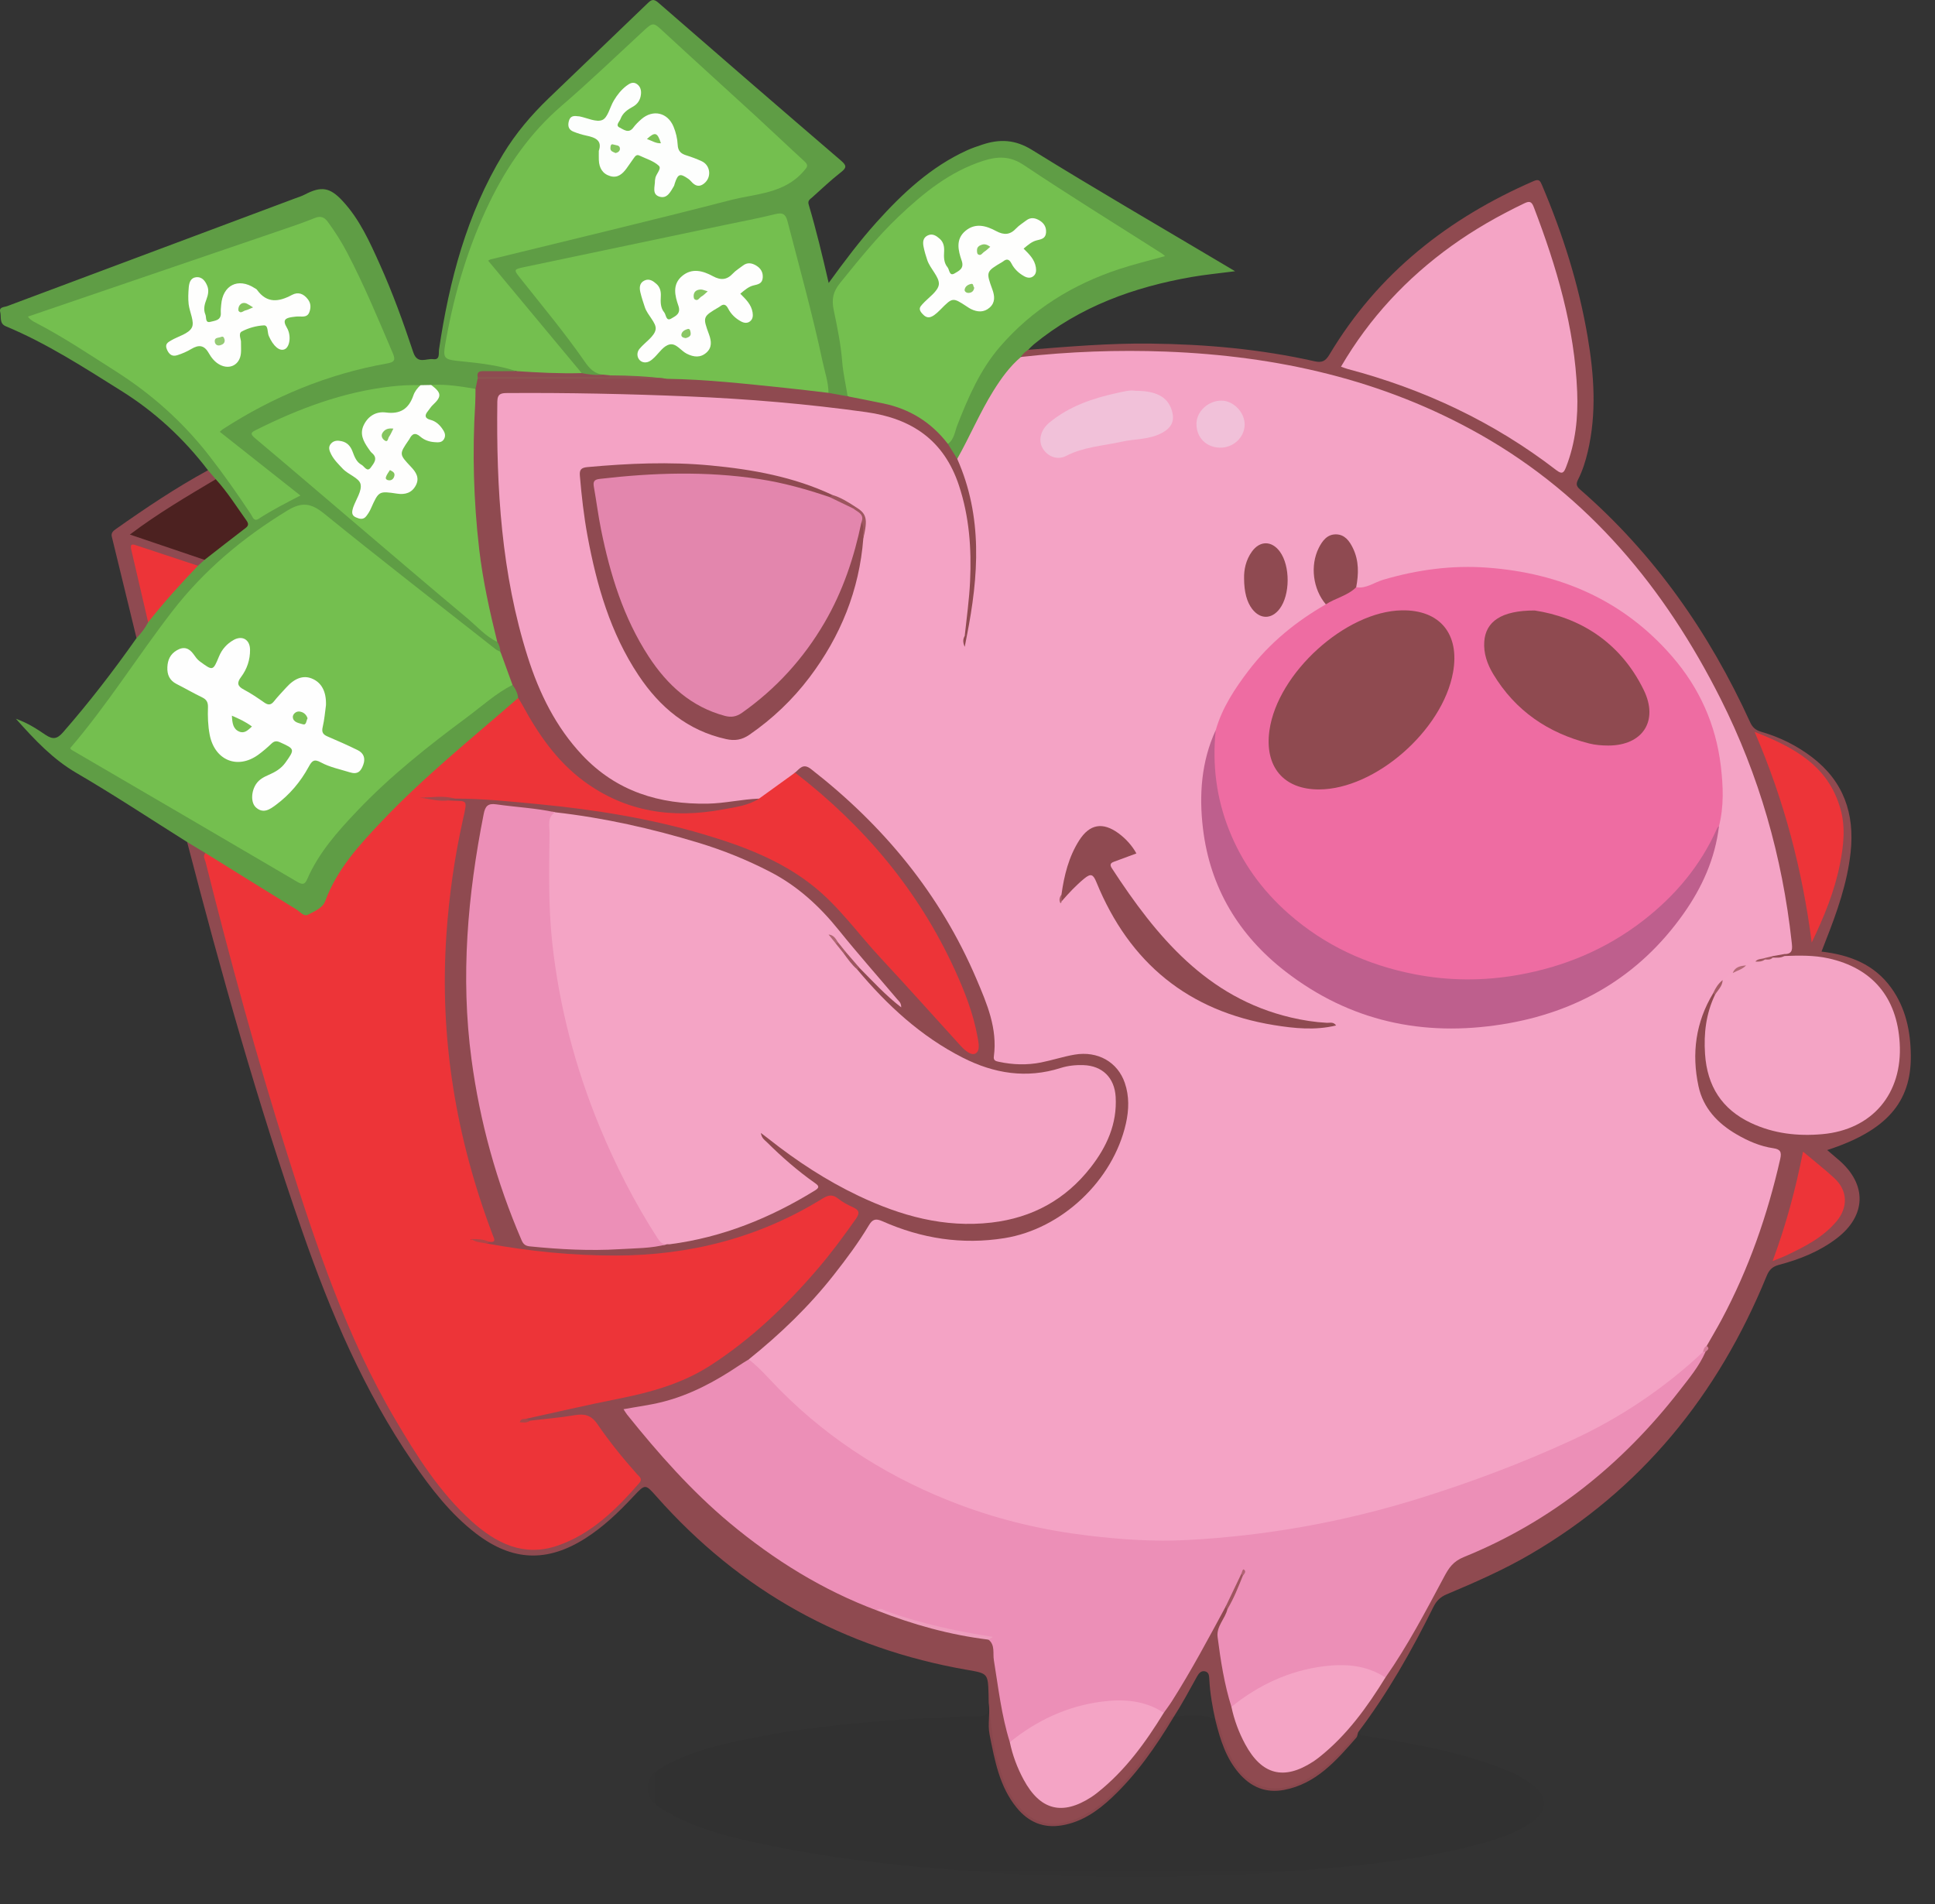 <?xml version="1.0" encoding="UTF-8"?>
<svg width="63px" height="62px" viewBox="0 0 63 62" version="1.1" xmlns="http://www.w3.org/2000/svg" xmlns:xlink="http://www.w3.org/1999/xlink">
    <rect x="0" y="0" width="63" height="62" fill="#333333" stroke="none"/>
    <!-- Generator: Sketch 47.1 (45422) - http://www.bohemiancoding.com/sketch -->
    <title>backpack</title>
    <desc>Created with Sketch.</desc>
    <defs>
        <polygon id="path-1" points="29.353 5.854 0.17 5.854 0.17 0.17 29.353 0.17"></polygon>
    </defs>
    <g id="AMZN-desktop-PC" stroke="none" stroke-width="1" fill="none" fill-rule="evenodd">
        <g id="PCAMZN-DESK-ebay.A-3" transform="translate(-363, -319)">
            <g id="Group-13" transform="translate(316, 214)">
                <g id="Group-18-+-Group-11-+-Group-17-Mask" transform="translate(26, 75)">
                    <g id="Group-15">
                        <g id="Group-9" transform="translate(21, 18)">
                            <g id="backpack" transform="translate(0, 12)">
                                <g id="Group-3" transform="translate(6.013, 5.775)" fill="#8F4A50">
                                    <path d="M26.177,49.663 C26.176,49.578 26.175,49.493 26.173,49.407 C26.153,48.711 26.153,48.711 25.484,48.595 C21.469,47.9 18.087,46.03 15.359,42.947 C14.995,42.535 14.995,42.536 14.609,42.948 C14.132,43.457 13.632,43.939 13.041,44.314 C11.797,45.102 10.666,45.057 9.494,44.161 C8.656,43.52 8.018,42.691 7.424,41.825 C5.839,39.514 4.749,36.958 3.83,34.317 C2.379,30.153 1.188,25.909 0.08,21.64 C0.38,21.617 0.558,21.807 0.724,22.02 C0.828,22.728 1.048,23.407 1.228,24.095 C2.124,27.531 3.103,30.942 4.246,34.303 C5.145,36.948 6.238,39.497 7.812,41.81 C8.368,42.627 8.987,43.386 9.768,43.994 C10.044,44.209 10.351,44.369 10.682,44.479 C11.373,44.71 12.028,44.587 12.648,44.243 C13.371,43.842 13.989,43.301 14.549,42.692 C14.773,42.448 14.764,42.393 14.538,42.134 C14.129,41.664 13.746,41.171 13.381,40.666 C13.201,40.417 13.005,40.347 12.711,40.388 C12.215,40.455 11.723,40.57 11.218,40.543 C11.153,40.52 11.088,40.497 11.098,40.407 C11.225,40.277 11.399,40.266 11.559,40.228 C12.629,39.979 13.703,39.746 14.781,39.536 C15.789,39.339 16.687,38.901 17.517,38.312 C19.166,37.144 20.508,35.662 21.677,34.011 C21.87,33.738 21.86,33.708 21.563,33.529 C21.51,33.497 21.451,33.47 21.403,33.429 C21.132,33.2 20.882,33.272 20.602,33.437 C19.352,34.174 18.026,34.717 16.595,34.953 C15.356,35.157 14.112,35.249 12.85,35.151 C11.985,35.083 11.123,35.008 10.266,34.874 C10.122,34.852 9.974,34.839 9.852,34.742 C9.827,34.685 9.856,34.642 9.887,34.6 C9.969,34.458 9.89,34.329 9.844,34.205 C9.208,32.486 8.768,30.717 8.546,28.895 C8.377,27.511 8.336,26.124 8.426,24.73 C8.513,23.378 8.71,22.047 9.008,20.73 C9.054,20.529 9.029,20.392 8.79,20.381 C8.728,20.378 8.667,20.359 8.614,20.321 C8.552,20.182 8.671,20.189 8.742,20.157 C9.589,20.11 10.43,20.215 11.271,20.291 C12.56,20.409 13.843,20.586 15.113,20.854 C16.57,21.162 17.993,21.574 19.333,22.25 C20.208,22.691 20.936,23.309 21.572,24.063 C22.244,24.861 22.966,25.616 23.651,26.403 C24.115,26.935 24.626,27.424 25.076,27.97 C25.17,28.083 25.272,28.192 25.392,28.278 C25.483,28.344 25.588,28.466 25.693,28.403 C25.813,28.329 25.76,28.171 25.74,28.048 C25.699,27.785 25.636,27.527 25.554,27.274 C24.961,25.443 24.016,23.814 22.814,22.331 C22.006,21.335 21.087,20.457 20.094,19.658 C20.004,19.586 19.907,19.519 19.869,19.4 C20.006,19.091 20.161,19.028 20.419,19.199 C20.788,19.443 21.123,19.735 21.451,20.031 C23.414,21.806 24.998,23.866 25.976,26.369 C26.235,27.03 26.493,27.698 26.436,28.435 C26.418,28.679 26.568,28.752 26.767,28.76 C27.279,28.78 27.788,28.792 28.289,28.635 C28.718,28.502 29.152,28.391 29.614,28.502 C30.231,28.651 30.66,29.103 30.756,29.748 C30.888,30.624 30.652,31.425 30.202,32.148 C29.176,33.793 27.708,34.653 25.769,34.691 C24.711,34.712 23.714,34.499 22.748,34.094 C22.546,34.01 22.425,34.036 22.305,34.227 C21.554,35.424 20.668,36.51 19.65,37.483 C19.262,37.853 18.851,38.199 18.425,38.526 C17.955,38.842 17.476,39.143 16.971,39.403 C16.264,39.769 15.524,40.009 14.737,40.107 C14.436,40.144 14.421,40.176 14.618,40.423 C16.275,42.507 18.163,44.32 20.493,45.618 C21.173,45.998 21.875,46.32 22.6,46.597 C23.762,47.064 24.975,47.333 26.2,47.56 C26.376,47.622 26.368,47.784 26.39,47.928 C26.535,48.915 26.658,49.906 26.926,50.869 C27.054,51.431 27.253,51.964 27.575,52.444 C27.917,52.952 28.429,53.113 29.002,52.903 C29.656,52.662 30.124,52.177 30.568,51.669 C31.032,51.138 31.442,50.561 31.82,49.963 C32.448,49.014 33.009,48.025 33.536,47.015 C33.632,46.833 33.693,46.619 33.905,46.525 C33.959,46.541 33.982,46.582 33.993,46.634 C34.003,46.722 33.98,46.807 33.935,46.876 C33.693,47.25 33.708,47.647 33.786,48.067 C33.891,48.629 33.994,49.19 34.144,49.74 C34.276,50.291 34.47,50.815 34.786,51.287 C35.129,51.799 35.638,51.964 36.211,51.756 C36.866,51.518 37.335,51.032 37.78,50.524 C38.245,49.992 38.655,49.415 39.034,48.816 C39.758,47.744 40.365,46.603 40.974,45.463 C41.132,45.166 41.287,44.953 41.65,44.84 C42.276,44.645 42.859,44.311 43.433,43.983 C44.918,43.134 46.255,42.079 47.437,40.833 C48.192,40.038 48.889,39.187 49.446,38.23 C49.504,38.163 49.587,38.105 49.534,37.995 C49.59,37.75 49.745,37.557 49.862,37.345 C50.778,35.681 51.408,33.909 51.837,32.057 C51.889,31.832 51.842,31.725 51.612,31.675 C51.107,31.563 50.644,31.347 50.216,31.049 C49.473,30.532 49.154,29.796 49.111,28.906 C49.076,28.18 49.205,27.488 49.528,26.837 C49.584,26.725 49.628,26.601 49.752,26.54 C49.812,26.536 49.842,26.571 49.857,26.626 C49.868,26.736 49.828,26.836 49.788,26.933 C49.534,27.544 49.556,28.184 49.624,28.82 C49.719,29.717 50.224,30.344 51.01,30.693 C52.218,31.228 53.45,31.286 54.632,30.609 C55.326,30.211 55.672,29.549 55.75,28.75 C55.8,28.235 55.736,27.726 55.565,27.24 C55.265,26.389 54.676,25.841 53.817,25.602 C53.392,25.484 52.961,25.407 52.516,25.424 C52.372,25.43 52.222,25.45 52.088,25.363 C52.064,25.336 52.058,25.304 52.07,25.269 C52.23,25.159 52.247,25.009 52.226,24.822 C51.91,22.001 51.116,19.327 49.83,16.809 C48.916,15.018 47.79,13.376 46.44,11.889 C44.324,9.56 41.755,7.971 38.823,6.967 C37.134,6.389 35.392,6.053 33.616,5.871 C32.177,5.723 30.737,5.752 29.297,5.766 C28.622,5.773 27.948,5.886 27.271,5.903 C27.207,5.721 27.236,5.678 27.463,5.614 C28.786,5.509 30.108,5.397 31.438,5.412 C33.24,5.432 35.026,5.591 36.788,5.988 C37.037,6.044 37.148,5.977 37.275,5.763 C38.859,3.113 41.152,1.324 43.923,0.119 C44.095,0.044 44.133,0.115 44.19,0.248 C44.867,1.842 45.389,3.485 45.679,5.198 C45.89,6.443 45.975,7.689 45.681,8.935 C45.608,9.246 45.512,9.549 45.369,9.833 C45.303,9.964 45.297,10.045 45.423,10.155 C47.841,12.255 49.638,14.825 50.971,17.746 C51.05,17.92 51.161,18.003 51.331,18.052 C51.928,18.224 52.48,18.496 52.979,18.875 C54.007,19.656 54.379,20.711 54.239,21.983 C54.128,22.986 53.796,23.923 53.43,24.851 C53.388,24.959 53.346,25.067 53.292,25.208 C54.205,25.314 55.01,25.619 55.566,26.394 C56.035,27.048 56.192,27.804 56.2,28.591 C56.216,30.119 55.398,31.046 53.477,31.67 C53.62,31.792 53.741,31.894 53.861,31.998 C54.78,32.791 54.753,33.807 53.788,34.544 C53.228,34.971 52.587,35.227 51.917,35.404 C51.7,35.461 51.59,35.561 51.505,35.771 C49.918,39.654 47.414,42.732 43.803,44.835 C42.932,45.343 42.011,45.745 41.086,46.135 C40.876,46.223 40.752,46.352 40.652,46.553 C39.945,47.977 39.165,49.358 38.205,50.625 C38.186,50.685 38.186,50.755 38.144,50.804 C37.489,51.553 36.836,52.304 35.796,52.502 C35.196,52.616 34.711,52.409 34.318,51.949 C33.902,51.461 33.715,50.865 33.564,50.253 C33.463,49.81 33.384,49.362 33.36,48.906 C33.354,48.801 33.354,48.678 33.229,48.644 C33.095,48.608 33.017,48.707 32.959,48.812 C32.708,49.263 32.464,49.719 32.184,50.153 C31.615,51.098 30.991,51.997 30.186,52.754 C29.719,53.193 29.208,53.546 28.563,53.656 C27.962,53.758 27.476,53.553 27.092,53.086 C26.526,52.396 26.376,51.548 26.206,50.701 C26.137,50.351 26.23,50.007 26.177,49.663" id="Fill-1"></path>
                                </g>
                                <g id="Group-6" transform="translate(20.915, 55.267)">
                                    <mask id="mask-2" fill="white">
                                        <use xlink:href="#path-1"></use>
                                    </mask>
                                    <g id="Clip-5"></g>
                                    <path d="M18.722,0.75 C18.852,1.142 18.956,1.542 19.146,1.911 C19.678,2.945 20.532,3.228 21.557,2.701 C22.273,2.333 22.792,1.737 23.303,1.133 C23.388,1.249 23.514,1.247 23.639,1.267 C25.202,1.522 26.761,1.794 28.237,2.413 C28.539,2.54 28.815,2.705 29.068,2.916 C29.452,3.236 29.448,3.688 29.053,3.991 C28.595,4.342 28.064,4.54 27.522,4.697 C26.076,5.114 24.596,5.335 23.103,5.488 C21.953,5.606 20.802,5.691 19.647,5.752 C19.167,5.778 18.689,5.785 18.21,5.8 C17.501,5.822 16.791,5.864 16.083,5.852 C14.622,5.827 13.161,5.81 11.703,5.722 C8.982,5.559 6.269,5.299 3.599,4.705 C2.662,4.496 1.731,4.251 0.881,3.772 C0.552,3.587 0.175,3.402 0.17,2.961 C0.166,2.514 0.54,2.322 0.876,2.149 C1.817,1.666 2.841,1.463 3.866,1.264 C5.144,1.015 6.438,0.887 7.732,0.769 C8.634,0.686 9.542,0.669 10.448,0.625 C10.563,0.619 10.678,0.625 10.793,0.621 C11.226,0.607 11.243,0.59 11.275,0.17 C11.363,0.821 11.394,1.48 11.577,2.115 C11.695,2.524 11.83,2.926 12.062,3.285 C12.583,4.095 13.308,4.318 14.178,3.929 C14.907,3.604 15.446,3.042 15.951,2.439 C16.426,1.871 16.815,1.241 17.227,0.627 C17.731,0.596 18.241,0.489 18.722,0.75" id="Fill-4" fill="#000000" opacity="0.2" mask="url(#mask-2)"></path>
                                </g>
                                <path d="M6.689,27.775 C6.49,27.655 6.291,27.535 6.092,27.415 C4.894,26.662 3.712,25.88 2.491,25.168 C1.732,24.725 1.149,24.112 0.518,23.402 C0.918,23.546 1.204,23.738 1.483,23.926 C1.722,24.086 1.861,24.061 2.05,23.846 C2.905,22.868 3.697,21.84 4.445,20.776 C4.503,20.556 4.672,20.407 4.785,20.223 C5.263,19.551 5.824,18.954 6.408,18.378 C6.482,18.307 6.553,18.232 6.634,18.17 C7.022,17.849 7.404,17.523 7.811,17.23 C7.98,17.108 7.972,16.995 7.857,16.835 C7.569,16.434 7.282,16.031 6.98,15.64 C6.907,15.533 6.765,15.471 6.772,15.311 C5.983,14.276 5.042,13.408 3.946,12.723 C2.729,11.961 1.521,11.178 0.191,10.624 C-0.032,10.532 0.049,10.318 0.007,10.159 C-0.038,9.99 0.14,10.003 0.235,9.967 C3.356,8.797 6.478,7.63 9.6,6.462 C9.708,6.422 9.82,6.388 9.921,6.335 C10.461,6.054 10.739,6.093 11.16,6.549 C11.706,7.139 12.033,7.866 12.359,8.591 C12.782,9.528 13.131,10.495 13.455,11.469 C13.59,11.876 13.88,11.662 14.102,11.694 C14.336,11.727 14.274,11.502 14.294,11.375 C14.629,9.132 15.197,6.97 16.382,5.016 C16.791,4.342 17.295,3.747 17.859,3.204 C18.93,2.173 20.006,1.148 21.076,0.116 C21.194,0.002 21.266,-0.059 21.428,0.082 C23.406,1.804 25.389,3.52 27.379,5.227 C27.569,5.39 27.571,5.46 27.375,5.612 C27.052,5.864 26.754,6.149 26.447,6.423 C26.38,6.482 26.29,6.528 26.328,6.655 C26.574,7.485 26.776,8.327 26.98,9.213 C27.492,8.508 27.986,7.85 28.536,7.238 C29.387,6.291 30.308,5.432 31.477,4.898 C31.639,4.824 31.808,4.767 31.976,4.711 C32.542,4.522 33.045,4.537 33.602,4.882 C35.671,6.163 37.776,7.383 39.867,8.626 C39.956,8.678 40.045,8.732 40.212,8.831 C39.684,8.9 39.236,8.942 38.793,9.019 C36.916,9.349 35.161,9.978 33.657,11.214 C33.593,11.267 33.536,11.33 33.476,11.389 C33.385,11.453 33.296,11.519 33.242,11.622 C33.244,11.691 33.211,11.745 33.166,11.79 C32.451,12.51 32.05,13.434 31.575,14.311 C31.451,14.538 31.402,14.814 31.174,14.976 C30.959,14.865 30.865,14.675 30.836,14.441 C31.085,13.902 31.273,13.336 31.523,12.797 C32.369,10.968 33.808,9.795 35.588,9 C36.271,8.696 36.984,8.493 37.758,8.321 C37.373,8.039 36.997,7.82 36.631,7.588 C35.478,6.855 34.32,6.131 33.18,5.378 C32.883,5.181 32.598,5.172 32.286,5.247 C31.603,5.412 30.998,5.744 30.434,6.158 C29.2,7.065 28.222,8.227 27.286,9.43 C27.161,9.591 27.163,9.758 27.201,9.943 C27.374,10.765 27.492,11.597 27.596,12.431 C27.617,12.599 27.693,12.783 27.569,12.95 C27.346,12.973 27.127,12.974 26.946,12.808 C26.728,12.053 26.599,11.277 26.408,10.515 C26.143,9.465 25.877,8.415 25.585,7.372 C25.491,7.04 25.454,7.021 25.117,7.092 C22.51,7.642 19.897,8.171 17.292,8.733 C17.272,8.738 17.251,8.742 17.231,8.746 C16.885,8.82 16.881,8.829 17.094,9.102 C17.574,9.718 18.059,10.331 18.541,10.945 C18.698,11.145 18.847,11.349 18.992,11.558 C19.147,11.783 19.285,12.027 19.575,12.108 C19.625,12.122 19.657,12.171 19.622,12.233 C19.4,12.356 19.184,12.289 18.969,12.213 C18.706,12.06 18.558,11.792 18.371,11.567 C17.636,10.683 16.89,9.808 16.141,8.936 C15.74,8.469 15.749,8.419 16.332,8.274 C19.255,7.547 22.182,6.838 25.106,6.113 C25.506,6.014 25.799,5.793 26.085,5.525 C26.237,5.382 26.129,5.3 26.035,5.218 C25.521,4.767 25.032,4.287 24.526,3.827 C23.778,3.149 23.034,2.466 22.291,1.781 C22.021,1.531 21.729,1.305 21.482,1.029 C21.302,0.827 21.142,0.936 20.999,1.077 C20.646,1.425 20.271,1.746 19.905,2.08 C19.26,2.668 18.595,3.235 17.968,3.842 C17.071,4.71 16.415,5.751 15.891,6.89 C15.265,8.248 14.869,9.676 14.582,11.14 C14.492,11.6 14.491,11.61 14.959,11.665 C15.499,11.728 16.034,11.824 16.567,11.929 C16.648,11.945 16.859,11.893 16.778,12.123 C16.505,12.222 16.221,12.149 15.943,12.178 C15.839,12.188 15.706,12.123 15.644,12.274 C15.637,12.307 15.628,12.34 15.62,12.373 C15.577,12.485 15.578,12.619 15.463,12.696 C14.996,12.74 14.54,12.576 14.073,12.622 C13.954,12.627 13.836,12.619 13.718,12.619 C12.41,12.574 11.175,12.92 9.962,13.363 C9.481,13.539 9.009,13.743 8.552,13.979 C8.282,14.119 8.275,14.146 8.506,14.34 C9.271,14.983 10.03,15.632 10.795,16.274 C12.404,17.628 14.006,18.989 15.603,20.357 C15.802,20.528 15.992,20.711 16.215,20.852 C16.316,20.946 16.366,21.058 16.331,21.199 C16.159,21.338 16.058,21.17 15.957,21.091 C14.912,20.276 13.872,19.454 12.827,18.639 C11.948,17.953 11.072,17.263 10.205,16.562 C10.046,16.434 9.908,16.413 9.721,16.516 C7.841,17.556 6.3,18.978 5.07,20.755 C4.275,21.903 3.473,23.046 2.583,24.12 C2.429,24.305 2.42,24.379 2.645,24.51 C4.556,25.629 6.467,26.746 8.381,27.859 C8.78,28.091 9.181,28.322 9.572,28.566 C9.776,28.693 9.891,28.678 10.01,28.443 C10.537,27.395 11.322,26.553 12.158,25.763 C13.439,24.552 14.852,23.508 16.262,22.463 C16.394,22.365 16.513,22.227 16.705,22.265 C16.867,22.376 16.936,22.53 16.913,22.726 C16.59,23.118 16.184,23.419 15.805,23.748 C14.655,24.747 13.477,25.717 12.435,26.837 C11.747,27.576 11.066,28.327 10.683,29.298 C10.575,29.572 10.323,29.7 10.084,29.833 C9.991,29.885 9.9,29.852 9.816,29.802 C8.809,29.198 7.822,28.56 6.823,27.944 C6.759,27.905 6.705,27.855 6.689,27.775" id="Fill-7" fill="#5F9D45"></path>
                                <path d="M6.772,15.311 C6.856,15.408 6.941,15.506 7.025,15.603 C7.019,15.753 6.888,15.778 6.794,15.832 C6.078,16.248 5.376,16.688 4.697,17.164 C4.614,17.221 4.508,17.255 4.45,17.397 C5.034,17.599 5.616,17.789 6.194,17.993 C6.357,18.05 6.548,18.059 6.659,18.228 C6.587,18.292 6.516,18.356 6.445,18.421 C6.309,18.497 6.18,18.435 6.053,18.392 C5.578,18.233 5.105,18.068 4.63,17.912 C4.375,17.828 4.357,17.847 4.415,18.118 C4.533,18.667 4.656,19.215 4.785,19.761 C4.823,19.925 4.881,20.088 4.823,20.261 C4.723,20.451 4.595,20.622 4.445,20.776 C4.177,19.676 3.909,18.576 3.641,17.476 C3.609,17.345 3.69,17.284 3.779,17.221 C4.748,16.537 5.731,15.877 6.772,15.311" id="Fill-9" fill="#8F4A51"></path>
                                <path d="M31.165,14.94 C31.578,14.208 31.904,13.428 32.35,12.714 C32.602,12.312 32.877,11.929 33.241,11.622 C34.812,11.447 36.388,11.388 37.966,11.448 C41.57,11.587 45.019,12.35 48.199,14.151 C51.725,16.149 54.202,19.143 56.019,22.751 C57.274,25.243 58.029,27.892 58.334,30.675 C58.355,30.875 58.386,31.069 58.093,31.063 C57.995,31.147 57.876,31.178 57.753,31.195 C57.666,31.202 57.583,31.232 57.498,31.25 C57.39,31.27 57.285,31.301 57.191,31.364 C57.074,31.413 56.963,31.478 56.837,31.505 C56.677,31.522 56.542,31.591 56.43,31.708 C56.329,31.801 56.225,31.891 56.123,31.983 C55.991,32.082 55.94,32.263 55.78,32.334 C55.208,33.277 55.071,34.303 55.3,35.367 C55.453,36.08 55.926,36.577 56.541,36.934 C56.914,37.151 57.308,37.323 57.736,37.385 C57.966,37.418 58.012,37.508 57.961,37.734 C57.547,39.563 56.934,41.316 56.051,42.967 C55.896,43.256 55.728,43.538 55.567,43.822 C55.533,43.912 55.482,43.993 55.444,44.08 C54.822,44.784 54.055,45.304 53.285,45.815 C51.803,46.798 50.17,47.46 48.523,48.085 C46.806,48.737 45.054,49.269 43.256,49.637 C41.902,49.914 40.54,50.113 39.157,50.178 C38.604,50.204 38.051,50.244 37.498,50.229 C34.608,50.149 31.835,49.56 29.248,48.205 C27.432,47.255 25.867,45.974 24.488,44.449 C24.439,44.394 24.388,44.34 24.378,44.26 C25.398,43.441 26.339,42.539 27.151,41.504 C27.556,40.988 27.949,40.463 28.286,39.899 C28.407,39.695 28.509,39.665 28.728,39.761 C30,40.326 31.323,40.534 32.706,40.312 C34.565,40.013 36.238,38.443 36.658,36.579 C36.757,36.136 36.77,35.692 36.622,35.259 C36.389,34.579 35.744,34.21 34.989,34.337 C34.62,34.4 34.26,34.52 33.892,34.593 C33.436,34.683 32.978,34.669 32.522,34.571 C32.421,34.55 32.339,34.531 32.358,34.396 C32.481,33.486 32.133,32.677 31.794,31.881 C30.612,29.103 28.755,26.869 26.404,25.039 C26.145,24.838 26.039,25.026 25.887,25.156 C25.532,25.528 25.141,25.851 24.669,26.062 C23.709,26.238 22.748,26.328 21.775,26.169 C20.285,25.927 19.146,25.141 18.284,23.899 C17.491,22.756 17.052,21.465 16.733,20.124 C16.368,18.589 16.212,17.027 16.137,15.45 C16.103,14.727 16.094,14.005 16.091,13.283 C16.089,12.788 16.182,12.698 16.654,12.696 C17.521,12.693 18.39,12.665 19.256,12.702 C20.904,12.773 22.555,12.772 24.2,12.897 C25.657,13.007 27.112,13.148 28.557,13.393 C29.945,13.628 30.837,14.421 31.291,15.758 C31.676,16.893 31.749,18.06 31.637,19.248 C31.593,19.712 31.522,20.171 31.458,20.631 C31.435,20.737 31.432,20.85 31.378,20.938 C31.441,20.858 31.435,20.745 31.46,20.643 C31.602,19.828 31.705,19.003 31.697,18.179 C31.688,17.202 31.617,16.222 31.219,15.306 C31.169,15.191 31.108,15.073 31.165,14.94" id="Fill-11" fill="#F4A3C5"></path>
                                <path d="M24.715,26.002 C25.106,25.72 25.497,25.438 25.887,25.156 C28.122,26.88 29.904,28.985 31.091,31.586 C31.408,32.279 31.686,32.989 31.824,33.747 C31.861,33.951 31.924,34.212 31.756,34.303 C31.621,34.377 31.413,34.199 31.282,34.056 C30.408,33.097 29.545,32.129 28.662,31.18 C27.938,30.401 27.318,29.519 26.482,28.852 C25.42,28.004 24.174,27.539 22.897,27.161 C21.16,26.647 19.382,26.363 17.584,26.188 C16.66,26.099 15.737,26.001 14.807,26.001 C14.444,25.977 14.077,26.043 13.718,25.949 C14.012,26.028 14.326,25.954 14.616,26.061 C15.216,26.107 15.233,25.969 15.073,26.682 C14.798,27.912 14.622,29.158 14.535,30.42 C14.302,33.802 14.848,37.054 16.041,40.207 C16.085,40.324 16.175,40.461 15.932,40.434 C15.739,40.421 15.547,40.4 15.359,40.347 C15.316,40.348 15.347,40.403 15.344,40.361 C15.343,40.35 15.354,40.344 15.373,40.351 C15.536,40.412 15.724,40.38 15.873,40.491 C17.251,40.742 18.64,40.88 20.04,40.879 C22.449,40.876 24.709,40.304 26.777,39.025 C26.962,38.911 27.101,38.877 27.282,39.021 C27.429,39.138 27.599,39.23 27.77,39.306 C27.977,39.398 27.999,39.498 27.866,39.685 C27.471,40.247 27.063,40.799 26.617,41.319 C25.591,42.517 24.462,43.597 23.135,44.454 C22.198,45.059 21.16,45.339 20.089,45.551 C19.098,45.747 18.113,45.979 17.126,46.195 C17.107,46.23 17.051,46.221 17.045,46.271 C17.113,46.25 17.187,46.314 17.251,46.255 C17.738,46.198 18.227,46.159 18.709,46.077 C19.028,46.023 19.247,46.071 19.449,46.365 C19.843,46.94 20.282,47.482 20.745,48.002 C20.816,48.082 20.935,48.149 20.811,48.29 C20.054,49.154 19.243,49.956 18.136,50.33 C17.049,50.697 16.153,50.249 15.358,49.533 C14.311,48.59 13.569,47.406 12.859,46.2 C11.274,43.507 10.296,40.557 9.358,37.593 C8.363,34.452 7.498,31.271 6.695,28.073 C6.671,27.976 6.593,27.877 6.689,27.775 C7.677,28.389 8.664,29.006 9.656,29.614 C9.774,29.687 9.892,29.856 10.032,29.781 C10.239,29.669 10.505,29.566 10.588,29.34 C10.975,28.293 11.705,27.503 12.444,26.725 C13.818,25.277 15.371,24.033 16.87,22.726 C17.093,22.806 17.143,23.032 17.245,23.207 C17.84,24.239 18.562,25.143 19.615,25.729 C20.478,26.208 21.397,26.412 22.38,26.386 C23.178,26.364 23.949,26.208 24.715,26.002" id="Fill-13" fill="#ED3438"></path>
                                <path d="M18.074,26.447 C19.664,26.627 21.219,26.976 22.75,27.442 C23.55,27.685 24.324,27.998 25.07,28.384 C25.963,28.844 26.683,29.504 27.313,30.288 C27.928,31.052 28.579,31.786 29.212,32.535 C29.265,32.597 29.343,32.645 29.342,32.799 C28.823,32.399 28.407,31.939 27.971,31.501 C27.766,31.389 27.651,31.185 27.498,31.02 C27.436,30.89 27.309,30.813 27.239,30.689 C27.214,30.65 27.196,30.604 27.156,30.576 C27.196,30.613 27.216,30.664 27.245,30.709 C27.324,30.824 27.444,30.905 27.502,31.037 C27.639,31.212 27.827,31.348 27.91,31.566 C28.888,32.732 29.987,33.748 31.348,34.438 C32.366,34.955 33.423,35.125 34.533,34.772 C34.773,34.696 35.022,34.671 35.275,34.679 C35.892,34.7 36.288,35.089 36.324,35.716 C36.374,36.594 36.032,37.339 35.516,38.002 C34.693,39.061 33.607,39.65 32.285,39.805 C30.747,39.985 29.327,39.587 27.955,38.936 C26.909,38.439 25.946,37.808 25.036,37.089 C24.963,37.031 24.888,36.975 24.773,36.887 C24.796,37.06 24.898,37.119 24.971,37.191 C25.458,37.674 25.973,38.124 26.533,38.518 C26.663,38.609 26.689,38.664 26.537,38.758 C25.074,39.66 23.515,40.29 21.81,40.511 C21.779,40.515 21.748,40.511 21.716,40.511 C21.514,40.586 21.403,40.463 21.305,40.313 C21.004,39.852 20.728,39.375 20.47,38.888 C19.37,36.815 18.564,34.633 18.121,32.313 C17.797,30.611 17.746,28.892 17.791,27.166 C17.796,26.985 17.838,26.808 17.86,26.629 C17.875,26.511 17.901,26.382 18.074,26.447" id="Fill-15" fill="#F4A4C5"></path>
                                <path d="M24.378,44.261 C24.763,44.557 25.073,44.934 25.414,45.276 C27.088,46.956 29.046,48.168 31.247,48.995 C32.621,49.511 34.038,49.835 35.485,50.004 C36.529,50.126 37.582,50.198 38.635,50.142 C41.219,50.007 43.748,49.555 46.223,48.782 C47.909,48.256 49.559,47.635 51.164,46.896 C52.742,46.171 54.174,45.213 55.449,44.016 C55.474,43.981 55.5,43.98 55.528,44.013 C55.323,44.484 54.997,44.872 54.689,45.269 C52.809,47.693 50.49,49.546 47.666,50.693 C47.304,50.84 47.17,51.055 47.019,51.336 C46.421,52.454 45.835,53.579 45.107,54.618 C45.044,54.642 44.981,54.638 44.924,54.609 C43.963,54.117 42.995,54.298 42.032,54.592 C41.469,54.765 40.956,55.047 40.477,55.395 C40.362,55.479 40.26,55.602 40.093,55.574 C39.86,54.833 39.742,54.069 39.643,53.301 C39.597,52.949 39.891,52.705 39.964,52.388 C40.077,52.014 40.273,51.678 40.429,51.324 C40.437,51.297 40.448,51.271 40.456,51.243 C40.448,51.257 40.44,51.274 40.431,51.298 C40.249,51.638 40.162,52.025 39.9,52.319 C39.342,53.352 38.79,54.389 38.161,55.38 C38.077,55.513 37.981,55.638 37.891,55.767 C37.829,55.791 37.765,55.787 37.708,55.758 C36.747,55.266 35.78,55.447 34.817,55.742 C34.243,55.918 33.722,56.206 33.237,56.563 C33.13,56.642 33.033,56.752 32.878,56.723 C32.605,55.852 32.504,54.947 32.358,54.05 C32.321,53.827 32.405,53.562 32.185,53.385 C31.893,53.214 31.556,53.235 31.242,53.167 C30.366,52.975 29.501,52.752 28.663,52.428 C28.621,52.412 28.582,52.415 28.542,52.431 C26.782,51.771 25.205,50.793 23.759,49.587 C22.51,48.545 21.437,47.328 20.418,46.059 C20.38,46.012 20.351,45.958 20.301,45.882 C20.737,45.802 21.149,45.75 21.55,45.65 C22.462,45.423 23.282,44.984 24.061,44.46 C24.164,44.39 24.272,44.327 24.378,44.261" id="Fill-17" fill="#EC8FB7"></path>
                                <path d="M18.074,26.447 C17.803,26.61 17.895,26.916 17.892,27.125 C17.876,28.321 17.851,29.516 17.982,30.714 C18.21,32.782 18.732,34.764 19.519,36.675 C20.039,37.939 20.661,39.152 21.4,40.301 C21.479,40.424 21.558,40.523 21.716,40.511 C21.208,40.65 20.683,40.64 20.165,40.672 C19.194,40.731 18.223,40.678 17.255,40.581 C17.109,40.567 17.039,40.513 16.981,40.378 C16.167,38.49 15.623,36.528 15.35,34.482 C14.991,31.795 15.226,29.144 15.748,26.503 C15.798,26.25 15.883,26.149 16.155,26.188 C16.794,26.281 17.441,26.308 18.074,26.447" id="Fill-19" fill="#EC8FB7"></path>
                                <path d="M43.66,11.939 C44.592,10.344 45.802,9.055 47.263,8.003 C48.007,7.468 48.799,7.018 49.623,6.623 C49.793,6.541 49.864,6.553 49.937,6.743 C50.68,8.683 51.267,10.66 51.35,12.757 C51.384,13.59 51.297,14.413 50.991,15.199 C50.921,15.377 50.875,15.465 50.67,15.307 C48.629,13.734 46.348,12.667 43.874,12.013 C43.814,11.997 43.756,11.972 43.66,11.939" id="Fill-21" fill="#F4A4C5"></path>
                                <path d="M56.086,31.91 C56.2,31.84 56.272,31.709 56.414,31.681 C56.522,31.531 56.702,31.511 56.849,31.433 C56.95,31.391 57.05,31.349 57.151,31.308 C57.25,31.263 57.362,31.266 57.458,31.214 C57.553,31.22 57.64,31.184 57.727,31.154 C57.851,31.16 57.97,31.103 58.095,31.126 C58.575,31.108 59.055,31.098 59.528,31.202 C60.961,31.518 61.764,32.472 61.851,33.964 C61.948,35.612 60.954,36.783 59.33,36.927 C58.528,36.998 57.749,36.911 57.007,36.562 C56.064,36.118 55.582,35.365 55.513,34.316 C55.468,33.646 55.545,33.003 55.835,32.394 C55.87,32.207 56.017,32.08 56.086,31.91" id="Fill-23" fill="#F4A4C5"></path>
                                <path d="M40.093,55.573 C40.976,54.861 41.969,54.397 43.088,54.253 C43.788,54.163 44.484,54.209 45.107,54.618 C44.51,55.585 43.85,56.499 42.955,57.21 C42.889,57.262 42.821,57.312 42.751,57.358 C41.803,57.974 41.083,57.792 40.542,56.791 C40.335,56.408 40.183,56.002 40.093,55.573" id="Fill-25" fill="#F4A4C5"></path>
                                <path d="M32.878,56.723 C33.76,56.01 34.754,55.547 35.872,55.403 C36.573,55.312 37.268,55.358 37.891,55.767 C37.295,56.735 36.635,57.648 35.739,58.359 C35.673,58.412 35.606,58.462 35.536,58.508 C34.586,59.124 33.866,58.942 33.326,57.94 C33.12,57.558 32.967,57.151 32.878,56.723" id="Fill-27" fill="#F4A4C5"></path>
                                <path d="M57.126,23.828 C58.422,24.339 59.527,24.932 59.924,26.343 C60.093,26.944 60.022,27.546 59.904,28.14 C59.727,29.028 59.385,29.86 58.986,30.688 C58.683,28.343 58.1,26.081 57.126,23.828" id="Fill-29" fill="#ED3438"></path>
                                <path d="M58.703,37.496 C59.071,37.806 59.41,38.07 59.725,38.361 C60.162,38.765 60.175,39.315 59.787,39.774 C59.344,40.295 58.756,40.592 58.159,40.875 C58.03,40.936 57.895,40.984 57.713,41.059 C58.147,39.887 58.46,38.73 58.703,37.496" id="Fill-31" fill="#ED3438"></path>
                                <path d="M28.543,52.431 C28.67,52.32 28.783,52.433 28.889,52.47 C30.001,52.862 31.145,53.115 32.324,53.295 C32.266,53.333 32.226,53.359 32.185,53.385 C30.929,53.232 29.72,52.895 28.543,52.431" id="Fill-35" fill="#EE9EBE"></path>
                                <path d="M39.9,52.319 C40.071,51.96 40.243,51.601 40.415,51.242 C40.465,51.231 40.501,51.234 40.466,51.301 C40.316,51.671 40.172,52.045 39.964,52.388 L39.9,52.319 Z" id="Fill-37" fill="#9E555F"></path>
                                <path d="M14.616,26.06 C14.294,26.106 13.984,26.005 13.667,25.972 C14.048,25.966 14.429,25.893 14.807,26.001 C14.742,26.015 14.665,25.993 14.616,26.06" id="Fill-39" fill="#A2494C"></path>
                                <path d="M27.91,31.563 C27.735,31.418 27.608,31.23 27.474,31.05 C27.447,30.985 27.477,30.976 27.531,30.989 C27.678,31.159 27.825,31.329 27.971,31.498 C27.951,31.52 27.931,31.541 27.91,31.563" id="Fill-41" fill="#9D565F"></path>
                                <path d="M15.873,40.491 C15.695,40.453 15.504,40.459 15.345,40.342 C15.546,40.342 15.745,40.344 15.932,40.434 C15.912,40.453 15.893,40.472 15.873,40.491" id="Fill-43" fill="#AE4648"></path>
                                <path d="M56.086,31.91 C56.079,32.112 55.93,32.237 55.835,32.391 C55.816,32.372 55.798,32.351 55.78,32.332 C55.852,32.169 55.946,32.022 56.086,31.91" id="Fill-45" fill="#A45C65"></path>
                                <path d="M58.095,31.126 C57.976,31.197 57.844,31.178 57.716,31.179 C57.703,31.167 57.698,31.156 57.703,31.145 C57.708,31.134 57.713,31.129 57.718,31.129 L58.093,31.063 C58.094,31.084 58.094,31.105 58.095,31.126" id="Fill-47" fill="#944E56"></path>
                                <path d="M17.251,46.255 C17.155,46.337 17.042,46.312 16.923,46.307 C16.952,46.187 17.044,46.201 17.126,46.195 C17.168,46.215 17.21,46.235 17.251,46.255" id="Fill-49" fill="#A7484A"></path>
                                <path d="M55.528,44.012 L55.449,44.015 C55.462,43.934 55.488,43.862 55.567,43.822 C55.685,43.913 55.584,43.958 55.528,44.012" id="Fill-51" fill="#D57E9B"></path>
                                <path d="M16.687,22.299 C16.144,22.577 15.693,22.989 15.208,23.35 C13.945,24.288 12.709,25.263 11.621,26.411 C10.991,27.074 10.379,27.761 10.004,28.62 C9.925,28.801 9.854,28.814 9.678,28.711 C7.232,27.273 4.78,25.845 2.33,24.414 C2.314,24.405 2.305,24.384 2.285,24.359 C3.492,22.955 4.474,21.374 5.604,19.909 C6.637,18.571 7.911,17.503 9.352,16.625 C9.837,16.329 10.134,16.382 10.56,16.728 C12.399,18.22 14.271,19.67 16.131,21.133 C16.179,21.171 16.239,21.193 16.294,21.222 C16.562,21.529 16.683,21.892 16.687,22.299" id="Fill-53" fill="#74BF4F"></path>
                                <path d="M16.808,12.084 C16.264,11.904 15.696,11.833 15.133,11.775 C14.394,11.699 14.4,11.729 14.536,10.989 C14.815,9.47 15.256,8.002 15.925,6.615 C16.509,5.407 17.261,4.324 18.286,3.443 C19.185,2.67 20.042,1.846 20.914,1.04 C21.272,0.709 21.263,0.717 21.616,1.043 C22.602,1.956 23.6,2.856 24.591,3.766 C25.125,4.256 25.649,4.757 26.184,5.246 C26.339,5.387 26.283,5.438 26.159,5.581 C25.523,6.312 24.606,6.303 23.789,6.514 C21.188,7.187 18.575,7.806 15.967,8.447 C15.949,8.452 15.933,8.466 15.894,8.488 C16.911,9.711 17.925,10.93 18.939,12.148 C18.879,12.219 18.796,12.232 18.712,12.234 C18.131,12.248 17.549,12.25 16.971,12.168 C16.909,12.159 16.851,12.135 16.808,12.084" id="Fill-55" fill="#74BF4F"></path>
                                <path d="M27.599,12.904 C27.538,12.53 27.451,12.158 27.421,11.782 C27.377,11.21 27.26,10.65 27.144,10.094 C27.071,9.738 27.123,9.495 27.356,9.208 C27.961,8.463 28.559,7.714 29.254,7.054 C30.066,6.282 30.929,5.584 32.013,5.236 C32.474,5.088 32.88,5.071 33.332,5.373 C34.813,6.363 36.329,7.299 37.831,8.256 C37.857,8.273 37.879,8.296 37.932,8.339 C37.416,8.484 36.918,8.603 36.433,8.763 C34.926,9.262 33.607,10.072 32.554,11.293 C31.911,12.039 31.525,12.932 31.169,13.843 C31.087,14.054 31.068,14.306 30.861,14.453 C30.732,14.466 30.682,14.357 30.615,14.283 C30.071,13.682 29.392,13.344 28.612,13.182 C28.27,13.111 27.903,13.123 27.599,12.904" id="Fill-57" fill="#74BF4F"></path>
                                <path d="M0.909,10.308 C3.606,9.388 6.294,8.471 8.981,7.553 C9.406,7.407 9.833,7.267 10.249,7.098 C10.447,7.018 10.564,7.075 10.676,7.227 C10.906,7.542 11.116,7.87 11.298,8.217 C11.859,9.286 12.32,10.402 12.794,11.512 C12.893,11.744 12.816,11.795 12.594,11.835 C10.671,12.178 8.896,12.911 7.251,13.977 C7.226,13.993 7.205,14.016 7.156,14.059 C8.024,14.746 8.883,15.425 9.781,16.134 C9.299,16.383 8.846,16.614 8.421,16.891 C8.263,16.993 8.228,16.831 8.169,16.743 C7.732,16.084 7.28,15.438 6.793,14.815 C5.94,13.724 4.928,12.826 3.769,12.088 C2.911,11.543 2.067,10.976 1.165,10.508 C1.073,10.461 0.982,10.412 0.909,10.308" id="Fill-59" fill="#74BF4F"></path>
                                <path d="M19.629,12.198 C19.36,12.17 19.198,12.006 19.046,11.786 C18.386,10.833 17.643,9.946 16.925,9.039 C16.719,8.778 16.728,8.768 17.074,8.695 C19.241,8.242 21.407,7.786 23.573,7.33 C24.133,7.212 24.695,7.108 25.25,6.97 C25.491,6.91 25.581,6.978 25.641,7.21 C26.034,8.725 26.454,10.233 26.78,11.764 C26.852,12.105 26.971,12.437 26.974,12.791 C26.891,12.875 26.786,12.878 26.682,12.864 C25.031,12.643 23.373,12.499 21.711,12.412 C21.106,12.354 20.5,12.314 19.892,12.3 C19.794,12.293 19.693,12.296 19.629,12.198" id="Fill-61" fill="#74BF4F"></path>
                                <path d="M14.038,12.534 C14.526,12.502 15.004,12.582 15.482,12.661 C15.618,12.801 15.585,12.978 15.572,13.143 C15.492,14.214 15.512,15.282 15.569,16.354 C15.621,17.343 15.742,18.319 15.917,19.291 C15.99,19.699 16.1,20.098 16.194,20.501 C16.224,20.632 16.28,20.767 16.19,20.899 C15.807,20.718 15.53,20.394 15.212,20.128 C13.965,19.086 12.73,18.028 11.492,16.975 C10.429,16.071 9.371,15.162 8.302,14.266 C8.124,14.117 8.183,14.075 8.341,13.997 C9.733,13.301 11.171,12.761 12.727,12.584 C13.051,12.547 13.37,12.531 13.692,12.541 C13.618,12.859 13.405,13.101 13.251,13.376 C13.189,13.486 13.062,13.498 12.944,13.503 C12.778,13.511 12.609,13.493 12.444,13.518 C11.938,13.595 11.742,14.009 11.997,14.455 C12.055,14.557 12.132,14.644 12.2,14.738 C12.343,14.935 12.255,15.111 12.125,15.256 C11.991,15.404 11.857,15.287 11.735,15.207 C11.618,15.13 11.541,15.017 11.478,14.891 C11.445,14.825 11.414,14.758 11.377,14.693 C11.275,14.515 11.124,14.349 10.927,14.476 C10.708,14.618 10.885,14.804 10.987,14.935 C11.168,15.169 11.378,15.379 11.627,15.541 C11.819,15.665 11.866,15.818 11.759,16.027 C11.683,16.178 11.631,16.341 11.59,16.507 C11.566,16.605 11.566,16.705 11.674,16.752 C11.792,16.804 11.874,16.744 11.935,16.643 C12.011,16.515 12.064,16.376 12.118,16.238 C12.217,15.985 12.388,15.871 12.661,15.94 C12.782,15.971 12.906,16.003 13.032,16.001 C13.223,15.997 13.379,15.915 13.463,15.735 C13.542,15.566 13.456,15.427 13.352,15.3 C13.306,15.242 13.251,15.192 13.2,15.138 C12.898,14.823 12.898,14.813 13.14,14.44 C13.406,14.03 13.413,14.028 13.858,14.226 C13.896,14.243 13.847,14.226 13.887,14.238 C14.045,14.29 14.246,14.385 14.341,14.208 C14.44,14.023 14.248,13.908 14.112,13.813 C13.74,13.556 13.704,13.465 14.02,13.174 C14.283,12.934 14.12,12.749 14.038,12.534" id="Fill-63" fill="#74BF4F"></path>
                                <path d="M16.19,20.9 C15.943,19.902 15.72,18.901 15.601,17.876 C15.419,16.3 15.375,14.722 15.472,13.139 C15.481,12.98 15.479,12.82 15.482,12.661 C15.504,12.554 15.526,12.447 15.548,12.34 C15.661,12.239 15.8,12.252 15.935,12.251 C17.427,12.24 18.918,12.245 20.409,12.286 C20.844,12.298 21.283,12.272 21.717,12.334 C23.01,12.352 24.294,12.499 25.578,12.631 C26.044,12.678 26.509,12.737 26.974,12.791 C27.182,12.828 27.391,12.866 27.599,12.904 C27.986,12.981 28.373,13.055 28.76,13.136 C29.617,13.314 30.321,13.748 30.861,14.453 C30.962,14.616 31.064,14.778 31.165,14.94 C32.001,16.821 31.864,18.756 31.478,20.706 C31.454,20.726 31.432,20.723 31.41,20.702 C31.472,20.111 31.557,19.522 31.584,18.926 C31.634,17.866 31.558,16.822 31.223,15.81 C30.736,14.334 29.687,13.625 28.201,13.418 C26.273,13.149 24.34,12.986 22.397,12.906 C20.444,12.825 18.49,12.784 16.535,12.797 C16.341,12.798 16.196,12.8 16.192,13.071 C16.156,15.89 16.323,18.683 17.182,21.39 C17.558,22.575 18.098,23.672 18.954,24.583 C20.07,25.771 21.47,26.193 23.042,26.166 C23.605,26.156 24.154,26.022 24.715,26.002 C24.354,26.233 23.937,26.28 23.532,26.355 C21.905,26.658 20.377,26.444 19.008,25.433 C18.125,24.78 17.519,23.896 17.001,22.939 C16.962,22.865 16.914,22.796 16.869,22.725 C16.853,22.564 16.782,22.426 16.686,22.299 C16.556,21.94 16.425,21.581 16.294,21.221 C16.281,21.107 16.259,20.996 16.19,20.9" id="Fill-65" fill="#8F4A50"></path>
                                <path d="M14.038,12.534 C14.38,12.79 14.388,12.91 14.091,13.186 C14.03,13.242 13.988,13.319 13.934,13.383 C13.817,13.523 13.828,13.621 14.017,13.67 C14.176,13.712 14.296,13.814 14.39,13.945 C14.465,14.049 14.533,14.164 14.456,14.296 C14.386,14.418 14.264,14.404 14.148,14.396 C13.977,14.385 13.815,14.329 13.687,14.218 C13.516,14.068 13.415,14.123 13.327,14.3 C13.323,14.309 13.315,14.317 13.309,14.326 C12.993,14.788 12.993,14.788 13.382,15.201 C13.542,15.37 13.666,15.556 13.542,15.797 C13.413,16.048 13.193,16.112 12.932,16.073 C12.331,15.983 12.332,15.984 12.072,16.565 C12.034,16.651 11.982,16.733 11.924,16.807 C11.826,16.931 11.707,16.898 11.584,16.843 C11.462,16.788 11.451,16.695 11.482,16.581 C11.487,16.561 11.492,16.54 11.499,16.52 C11.589,16.263 11.793,15.976 11.738,15.758 C11.687,15.558 11.339,15.454 11.158,15.26 C11.021,15.114 10.876,14.975 10.783,14.793 C10.723,14.676 10.674,14.553 10.78,14.44 C10.875,14.337 10.998,14.336 11.128,14.366 C11.31,14.409 11.413,14.53 11.477,14.698 C11.54,14.868 11.605,15.045 11.772,15.134 C11.864,15.183 11.954,15.388 12.074,15.219 C12.163,15.093 12.321,14.926 12.112,14.751 C12.065,14.711 12.031,14.654 11.994,14.602 C11.832,14.37 11.702,14.127 11.845,13.836 C11.992,13.534 12.259,13.39 12.565,13.43 C13.033,13.492 13.309,13.311 13.459,12.874 C13.504,12.744 13.589,12.634 13.692,12.541 C13.808,12.539 13.923,12.537 14.038,12.534" id="Fill-67" fill="#FEFEFD"></path>
                                <path d="M6.659,18.228 C5.868,17.96 5.078,17.692 4.228,17.404 C5.145,16.713 6.087,16.161 7.025,15.603 C7.402,16.017 7.7,16.492 8.024,16.947 C8.088,17.036 8.105,17.108 8.001,17.187 C7.551,17.531 7.106,17.88 6.659,18.228" id="Fill-69" fill="#4C2120"></path>
                                <path d="M4.823,20.26 C4.639,19.47 4.455,18.681 4.272,17.89 C4.223,17.677 4.342,17.724 4.462,17.764 C5.122,17.984 5.784,18.202 6.445,18.42 C5.878,19.01 5.331,19.617 4.823,20.26" id="Fill-71" fill="#ED3438"></path>
                                <path d="M19.629,12.197 L19.877,12.222 C19.869,12.344 19.774,12.304 19.711,12.304 C18.354,12.306 16.997,12.308 15.64,12.305 C15.606,12.305 15.58,12.288 15.552,12.275 C15.521,12.112 15.606,12.081 15.746,12.083 C16.1,12.089 16.454,12.084 16.808,12.083 C17.517,12.131 18.227,12.167 18.939,12.148 C19.167,12.192 19.396,12.226 19.629,12.197" id="Fill-73" fill="#8E4C51"></path>
                                <path d="M15.552,12.276 C16.884,12.276 18.216,12.277 19.549,12.275 C19.659,12.274 19.78,12.314 19.877,12.222 C20.493,12.223 21.106,12.256 21.717,12.333 C19.661,12.335 17.605,12.337 15.548,12.339 C15.55,12.318 15.551,12.297 15.552,12.276" id="Fill-75" fill="#8D5451"></path>
                                <path d="M44.155,19.12 C44.482,19.173 44.743,18.962 45.032,18.877 C46.145,18.548 47.279,18.397 48.427,18.482 C50.794,18.657 52.857,19.539 54.45,21.383 C55.329,22.401 55.868,23.591 56.028,24.952 C56.105,25.606 56.13,26.254 55.967,26.899 C55.757,27.655 55.314,28.276 54.813,28.843 C53.195,30.674 51.154,31.655 48.755,31.911 C46.981,32.1 45.289,31.809 43.695,31.016 C41.704,30.026 40.288,28.495 39.69,26.283 C39.469,25.466 39.321,24.623 39.582,23.773 C39.792,23.039 40.206,22.417 40.658,21.824 C41.342,20.929 42.199,20.233 43.167,19.677 C43.44,19.389 43.807,19.271 44.155,19.12" id="Fill-77" fill="#EE6CA2"></path>
                                <path d="M39.582,23.773 C39.466,24.888 39.6,25.969 40.011,27.01 C40.434,28.083 41.089,28.985 41.948,29.743 C43.137,30.793 44.519,31.419 46.05,31.719 C47.174,31.939 48.305,31.942 49.433,31.742 C50.925,31.477 52.292,30.908 53.501,29.971 C54.538,29.167 55.367,28.187 55.906,26.969 C55.918,26.942 55.946,26.922 55.967,26.899 C55.841,27.959 55.414,28.9 54.81,29.753 C53.355,31.809 51.347,32.963 48.912,33.351 C46.334,33.762 43.951,33.256 41.851,31.629 C40.337,30.457 39.398,28.907 39.167,26.981 C39.036,25.894 39.109,24.798 39.582,23.773" id="Fill-79" fill="#BE5F8D"></path>
                                <path d="M28.108,17.528 C27.978,19.218 27.365,20.718 26.356,22.054 C25.805,22.783 25.151,23.404 24.4,23.922 C24.156,24.091 23.923,24.127 23.641,24.064 C22.393,23.789 21.485,23.033 20.788,21.985 C19.875,20.613 19.427,19.061 19.129,17.453 C19.009,16.806 18.936,16.152 18.88,15.496 C18.863,15.297 18.914,15.228 19.126,15.208 C20.459,15.087 21.793,15.028 23.129,15.154 C24.495,15.283 25.836,15.523 27.095,16.113 C27.104,16.177 27.064,16.203 27.014,16.223 C26.861,16.257 26.727,16.186 26.589,16.142 C25.508,15.797 24.402,15.624 23.27,15.539 C22.064,15.45 20.875,15.554 19.681,15.672 C19.514,15.689 19.406,15.724 19.436,15.939 C19.692,17.785 20.124,19.573 21.095,21.182 C21.562,21.956 22.169,22.591 22.987,22.99 C23.082,23.036 23.178,23.077 23.275,23.117 C23.66,23.275 23.99,23.248 24.348,22.972 C26.2,21.542 27.351,19.667 27.875,17.376 C27.908,17.233 27.879,17.042 28.087,16.995 C28.173,17.169 28.128,17.349 28.108,17.528" id="Fill-81" fill="#8F4A51"></path>
                                <path d="M34.559,29.129 C34.646,28.504 34.795,27.897 35.137,27.361 C35.478,26.828 35.903,26.757 36.414,27.129 C36.655,27.305 36.863,27.538 36.999,27.787 C36.754,27.878 36.511,27.97 36.266,28.058 C36.15,28.1 36.129,28.159 36.199,28.267 C37.652,30.497 39.298,32.485 42.028,33.128 C42.415,33.219 42.806,33.281 43.203,33.302 C43.299,33.306 43.415,33.262 43.501,33.388 C42.817,33.554 42.14,33.483 41.477,33.376 C38.703,32.925 36.775,31.363 35.697,28.723 C35.593,28.467 35.518,28.426 35.299,28.607 C35.029,28.829 34.795,29.082 34.566,29.344 C34.518,29.274 34.524,29.202 34.559,29.129" id="Fill-83" fill="#8F4A51"></path>
                                <path d="M36.97,12.724 C37.633,12.724 37.997,12.917 38.139,13.324 C38.26,13.672 38.169,13.906 37.844,14.088 C37.429,14.319 36.957,14.284 36.513,14.383 C35.907,14.518 35.279,14.549 34.709,14.845 C34.428,14.991 34.109,14.866 33.948,14.598 C33.793,14.338 33.881,13.993 34.171,13.755 C34.82,13.221 35.587,12.965 36.387,12.791 C36.59,12.747 36.794,12.691 36.97,12.724" id="Fill-85" fill="#F1C1D9"></path>
                                <path d="M40.505,18.828 C40.499,18.557 40.559,18.237 40.759,17.96 C41.02,17.597 41.405,17.6 41.67,17.96 C42.012,18.427 42.007,19.371 41.66,19.826 C41.398,20.168 41.028,20.168 40.766,19.825 C40.597,19.602 40.506,19.28 40.505,18.828" id="Fill-87" fill="#8F4A51"></path>
                                <path d="M44.155,19.12 C43.875,19.397 43.485,19.47 43.167,19.677 C42.747,19.183 42.648,18.417 42.937,17.839 C43.055,17.604 43.213,17.395 43.498,17.398 C43.781,17.402 43.935,17.611 44.05,17.849 C44.248,18.259 44.237,18.686 44.155,19.12" id="Fill-89" fill="#8F4A51"></path>
                                <path d="M38.955,13.785 C38.963,13.385 39.351,13.036 39.78,13.044 C40.168,13.051 40.531,13.436 40.524,13.831 C40.517,14.248 40.144,14.589 39.712,14.575 C39.257,14.561 38.946,14.236 38.955,13.785" id="Fill-91" fill="#F1C1D9"></path>
                                <path d="M27.014,16.186 C27.041,16.161 27.068,16.137 27.094,16.113 C27.369,16.194 27.61,16.344 27.847,16.499 C27.853,16.561 27.814,16.579 27.765,16.587 C27.503,16.476 27.19,16.462 27.014,16.186" id="Fill-93" fill="#9C555D"></path>
                                <path d="M27.781,16.557 C27.803,16.539 27.825,16.52 27.847,16.501 C28.218,16.72 28.26,16.887 28.108,17.528 C28.059,17.357 28.162,17.167 28.046,17.004 C28.006,16.826 27.842,16.723 27.781,16.557" id="Fill-95" fill="#9F5760"></path>
                                <path d="M56.849,31.433 C56.73,31.562 56.56,31.599 56.414,31.68 C56.492,31.477 56.667,31.449 56.849,31.433" id="Fill-97" fill="#B46A77"></path>
                                <path d="M31.41,20.702 C31.433,20.703 31.455,20.705 31.478,20.706 C31.459,20.805 31.44,20.904 31.41,21.061 C31.337,20.896 31.357,20.799 31.41,20.702" id="Fill-99" fill="#904B52"></path>
                                <path d="M57.465,31.238 C57.371,31.311 57.262,31.314 57.151,31.307 C57.233,31.207 57.361,31.23 57.465,31.191 C57.485,31.201 57.492,31.212 57.485,31.223 C57.479,31.233 57.472,31.238 57.465,31.238" id="Fill-101" fill="#A05961"></path>
                                <path d="M57.465,31.238 L57.465,31.19 C57.55,31.17 57.634,31.15 57.718,31.13 C57.719,31.146 57.718,31.163 57.716,31.179 C57.646,31.256 57.555,31.245 57.465,31.238" id="Fill-103" fill="#A05861"></path>
                                <path d="M34.559,29.129 C34.561,29.201 34.564,29.272 34.566,29.343 C34.559,29.376 34.54,29.439 34.512,29.378 C34.477,29.3 34.498,29.204 34.559,29.129" id="Fill-105" fill="#A85F6A"></path>
                                <path d="M27.531,30.988 C27.512,31.008 27.493,31.028 27.474,31.048 L27.221,30.733 C27.191,30.667 27.224,30.66 27.277,30.672 C27.362,30.777 27.446,30.882 27.531,30.988" id="Fill-107" fill="#A45C66"></path>
                                <path d="M27.277,30.671 C27.258,30.691 27.24,30.712 27.221,30.732 C27.139,30.63 27.057,30.529 26.976,30.427 C27.14,30.441 27.206,30.558 27.277,30.671" id="Fill-109" fill="#B06773"></path>
                                <path d="M40.466,51.299 C40.449,51.28 40.432,51.261 40.415,51.241 C40.436,51.186 40.462,51.076 40.497,51.1 C40.584,51.159 40.521,51.238 40.466,51.299" id="Fill-111" fill="#B26374"></path>
                                <path d="M10.613,22.96 C10.583,23.169 10.565,23.425 10.506,23.672 C10.463,23.85 10.526,23.92 10.672,23.982 C10.998,24.121 11.323,24.265 11.641,24.421 C11.836,24.516 11.907,24.681 11.828,24.899 C11.75,25.112 11.648,25.227 11.387,25.145 C11.068,25.045 10.734,24.98 10.441,24.82 C10.221,24.699 10.153,24.778 10.05,24.967 C9.785,25.455 9.43,25.875 8.985,26.205 C8.791,26.349 8.577,26.505 8.336,26.292 C8.162,26.139 8.173,25.771 8.341,25.523 C8.441,25.376 8.588,25.299 8.744,25.231 C8.956,25.139 9.151,25.03 9.294,24.829 C9.602,24.395 9.602,24.386 9.117,24.168 C9.005,24.118 8.931,24.125 8.841,24.209 C8.704,24.34 8.56,24.464 8.407,24.575 C7.729,25.065 6.985,24.752 6.826,23.917 C6.77,23.622 6.761,23.324 6.771,23.027 C6.776,22.866 6.725,22.775 6.582,22.706 C6.299,22.569 6.027,22.411 5.747,22.269 C5.521,22.154 5.438,21.967 5.449,21.722 C5.46,21.484 5.543,21.297 5.76,21.171 C5.988,21.038 6.159,21.104 6.299,21.297 C6.361,21.383 6.416,21.468 6.503,21.532 C6.932,21.847 6.934,21.849 7.13,21.374 C7.227,21.138 7.388,20.961 7.602,20.839 C7.886,20.678 8.137,20.821 8.141,21.152 C8.145,21.479 8.044,21.783 7.848,22.043 C7.704,22.234 7.731,22.343 7.941,22.453 C8.172,22.575 8.39,22.724 8.605,22.874 C8.733,22.963 8.822,22.959 8.922,22.832 C9.046,22.675 9.187,22.532 9.321,22.383 C9.595,22.079 9.875,21.98 10.15,22.091 C10.464,22.217 10.628,22.509 10.613,22.96" id="Fill-113" fill="#FEFEFE"></path>
                                <path d="M19.496,4.913 C19.616,4.569 19.377,4.475 19.084,4.414 C18.942,4.384 18.801,4.34 18.667,4.285 C18.52,4.226 18.478,4.111 18.519,3.949 C18.561,3.783 18.665,3.765 18.801,3.784 C18.822,3.787 18.843,3.785 18.864,3.789 C19.117,3.838 19.414,3.991 19.611,3.906 C19.791,3.829 19.856,3.488 19.986,3.272 C20.094,3.091 20.226,2.923 20.395,2.795 C20.497,2.718 20.611,2.647 20.739,2.738 C20.852,2.818 20.884,2.944 20.868,3.076 C20.848,3.256 20.759,3.392 20.597,3.479 C20.429,3.57 20.273,3.681 20.204,3.871 C20.172,3.962 20.023,4.081 20.175,4.154 C20.303,4.215 20.467,4.361 20.619,4.155 C20.694,4.054 20.786,3.964 20.881,3.881 C21.256,3.553 21.738,3.659 21.93,4.126 C22.005,4.309 22.055,4.514 22.064,4.711 C22.073,4.924 22.175,5.006 22.351,5.06 C22.52,5.113 22.687,5.175 22.848,5.25 C23.117,5.375 23.172,5.734 22.962,5.94 C22.83,6.069 22.694,6.093 22.551,5.958 C22.506,5.915 22.467,5.863 22.416,5.827 C22.141,5.633 22.073,5.656 21.969,5.973 C21.959,6.003 21.955,6.037 21.939,6.063 C21.83,6.244 21.723,6.478 21.474,6.404 C21.214,6.327 21.328,6.072 21.324,5.881 C21.324,5.861 21.332,5.84 21.334,5.819 C21.348,5.665 21.557,5.495 21.448,5.395 C21.278,5.238 21.031,5.167 20.814,5.063 C20.727,5.022 20.679,5.086 20.636,5.147 C20.556,5.259 20.48,5.373 20.399,5.484 C20.268,5.664 20.108,5.804 19.871,5.735 C19.619,5.662 19.506,5.468 19.497,5.208 C19.494,5.123 19.496,5.038 19.496,4.913" id="Fill-115" fill="#FDFEFD"></path>
                                <path d="M33.327,8.095 C33.51,8.278 33.686,8.446 33.726,8.706 C33.743,8.819 33.734,8.923 33.642,8.994 C33.55,9.067 33.441,9.047 33.346,8.994 C33.168,8.896 33.022,8.758 32.929,8.575 C32.859,8.438 32.776,8.416 32.659,8.512 C32.651,8.518 32.642,8.523 32.633,8.529 C32.101,8.844 32.099,8.845 32.31,9.426 C32.388,9.641 32.407,9.847 32.224,10.012 C32.037,10.18 31.824,10.165 31.61,10.061 C31.564,10.038 31.52,10.007 31.477,9.979 C31.016,9.678 31.016,9.678 30.618,10.081 C30.328,10.374 30.192,10.401 30.022,10.207 C29.943,10.117 29.909,10.034 30.006,9.936 C30.013,9.929 30.018,9.919 30.025,9.912 C30.219,9.692 30.553,9.482 30.568,9.251 C30.582,9.015 30.29,8.755 30.192,8.474 C30.144,8.334 30.102,8.191 30.072,8.046 C30.04,7.895 30.042,7.741 30.208,7.664 C30.365,7.591 30.49,7.68 30.602,7.78 C30.72,7.888 30.748,8.032 30.739,8.187 C30.727,8.37 30.728,8.558 30.85,8.702 C30.915,8.78 30.905,9.009 31.083,8.9 C31.214,8.82 31.401,8.748 31.311,8.488 C31.197,8.157 31.105,7.792 31.433,7.517 C31.758,7.245 32.112,7.35 32.432,7.523 C32.692,7.663 32.889,7.648 33.089,7.432 C33.181,7.334 33.302,7.263 33.41,7.179 C33.556,7.065 33.703,7.092 33.848,7.18 C33.993,7.269 34.072,7.397 34.057,7.577 C34.04,7.773 33.896,7.79 33.749,7.827 C33.596,7.866 33.473,7.971 33.327,8.095" id="Fill-117" fill="#FEFEFD"></path>
                                <path d="M7.846,11.142 C7.846,11.309 7.853,11.406 7.844,11.5 C7.812,11.87 7.489,12.047 7.162,11.878 C6.996,11.793 6.882,11.647 6.795,11.494 C6.645,11.23 6.469,11.22 6.231,11.361 C6.089,11.446 5.933,11.514 5.775,11.564 C5.613,11.617 5.508,11.55 5.435,11.379 C5.359,11.203 5.464,11.147 5.571,11.084 C5.804,10.946 6.141,10.869 6.246,10.665 C6.341,10.481 6.173,10.164 6.142,9.903 C6.122,9.725 6.13,9.541 6.145,9.362 C6.158,9.212 6.2,9.05 6.378,9.027 C6.576,9.002 6.683,9.148 6.749,9.31 C6.807,9.453 6.776,9.601 6.722,9.745 C6.661,9.905 6.614,10.071 6.687,10.24 C6.727,10.332 6.672,10.526 6.852,10.478 C6.992,10.44 7.207,10.435 7.189,10.182 C7.183,10.097 7.194,10.012 7.201,9.927 C7.25,9.285 7.753,9.032 8.29,9.38 C8.317,9.397 8.349,9.41 8.367,9.435 C8.69,9.886 9.08,9.831 9.504,9.603 C9.71,9.493 9.885,9.563 10.025,9.746 C10.127,9.879 10.125,10.024 10.07,10.169 C10.013,10.319 9.882,10.31 9.753,10.305 C9.671,10.301 9.587,10.312 9.506,10.324 C9.292,10.356 9.191,10.418 9.338,10.665 C9.492,10.922 9.435,11.286 9.279,11.366 C9.107,11.456 8.896,11.272 8.75,10.935 C8.699,10.816 8.741,10.585 8.588,10.594 C8.345,10.607 8.088,10.678 7.872,10.793 C7.744,10.86 7.858,11.07 7.846,11.142" id="Fill-119" fill="#FEFEFD"></path>
                                <path d="M24.103,9.563 C24.284,9.746 24.462,9.913 24.503,10.173 C24.521,10.285 24.511,10.39 24.42,10.462 C24.328,10.536 24.22,10.516 24.124,10.464 C23.946,10.367 23.8,10.229 23.706,10.045 C23.637,9.91 23.556,9.882 23.438,9.98 C23.43,9.986 23.42,9.991 23.411,9.997 C22.876,10.313 22.874,10.314 23.086,10.893 C23.164,11.108 23.185,11.315 23.002,11.479 C22.804,11.657 22.584,11.629 22.36,11.517 C22.168,11.421 22.018,11.168 21.803,11.215 C21.601,11.259 21.465,11.483 21.306,11.637 C21.216,11.724 21.114,11.812 20.978,11.798 C20.773,11.777 20.681,11.528 20.821,11.358 C21.001,11.141 21.316,10.951 21.347,10.719 C21.374,10.509 21.082,10.266 20.995,10.003 C20.943,9.842 20.887,9.682 20.849,9.517 C20.814,9.367 20.818,9.212 20.982,9.134 C21.14,9.059 21.265,9.148 21.377,9.248 C21.495,9.355 21.524,9.499 21.515,9.654 C21.504,9.837 21.504,10.025 21.625,10.17 C21.69,10.248 21.682,10.476 21.858,10.37 C21.989,10.291 22.177,10.219 22.088,9.958 C21.974,9.628 21.881,9.263 22.208,8.987 C22.533,8.714 22.887,8.818 23.208,8.991 C23.466,9.131 23.663,9.119 23.864,8.903 C23.956,8.804 24.078,8.733 24.185,8.649 C24.331,8.535 24.478,8.56 24.623,8.648 C24.768,8.737 24.848,8.864 24.833,9.044 C24.818,9.24 24.675,9.259 24.527,9.295 C24.374,9.333 24.251,9.44 24.103,9.563" id="Fill-121" fill="#FEFEFD"></path>
                                <path d="M12.807,13.955 C12.753,14.06 12.719,14.149 12.665,14.222 C12.628,14.272 12.632,14.428 12.51,14.33 C12.438,14.273 12.392,14.179 12.464,14.079 C12.537,13.977 12.636,13.935 12.807,13.955" id="Fill-123" fill="#85C55F"></path>
                                <path d="M12.695,15.305 C12.781,15.348 12.854,15.386 12.843,15.473 C12.831,15.56 12.777,15.637 12.684,15.639 C12.634,15.641 12.54,15.617 12.564,15.537 C12.588,15.453 12.65,15.38 12.695,15.305" id="Fill-125" fill="#82C35A"></path>
                                <path d="M42.947,25.703 C41.79,25.707 41.164,24.962 41.331,23.779 C41.596,21.91 43.814,19.901 45.644,19.872 C46.881,19.852 47.533,20.643 47.308,21.892 C46.968,23.782 44.776,25.697 42.947,25.703" id="Fill-127" fill="#8F4A50"></path>
                                <path d="M49.967,19.877 C51.384,20.091 52.737,20.869 53.516,22.463 C54.013,23.479 53.475,24.275 52.362,24.274 C52.155,24.274 51.942,24.257 51.742,24.207 C50.411,23.869 49.34,23.15 48.615,21.945 C48.422,21.623 48.297,21.268 48.325,20.887 C48.372,20.24 48.878,19.874 49.967,19.877" id="Fill-129" fill="#8F4A50"></path>
                                <path d="M27.781,16.557 C27.922,16.674 28.157,16.733 28.046,17.004 C27.808,18.154 27.439,19.254 26.846,20.27 C26.158,21.449 25.263,22.429 24.155,23.21 C23.974,23.337 23.805,23.363 23.599,23.308 C22.507,23.015 21.728,22.307 21.121,21.377 C20.298,20.116 19.864,18.701 19.568,17.236 C19.476,16.779 19.418,16.315 19.336,15.855 C19.306,15.687 19.336,15.614 19.528,15.592 C21.257,15.391 22.984,15.334 24.712,15.597 C25.499,15.716 26.262,15.929 27.014,16.186 C27.27,16.31 27.525,16.433 27.781,16.557" id="Fill-131" fill="#E386AD"></path>
                                <path d="M7.55,23.302 C7.796,23.408 8.005,23.506 8.203,23.654 C8.074,23.772 7.961,23.892 7.789,23.82 C7.588,23.735 7.563,23.546 7.55,23.302" id="Fill-133" fill="#79C152"></path>
                                <path d="M10.014,23.388 C9.966,23.466 9.981,23.62 9.857,23.581 C9.735,23.541 9.548,23.524 9.534,23.352 C9.526,23.259 9.633,23.154 9.745,23.166 C9.869,23.179 9.972,23.254 10.014,23.388" id="Fill-135" fill="#7CC155"></path>
                                <path d="M21.063,4.526 C21.328,4.283 21.404,4.309 21.518,4.664 C21.352,4.673 21.226,4.583 21.063,4.526" id="Fill-137" fill="#7DC255"></path>
                                <path d="M20.042,4.983 C19.964,4.945 19.868,4.93 19.874,4.819 C19.878,4.76 19.882,4.672 19.973,4.706 C20.052,4.735 20.184,4.715 20.184,4.845 C20.184,4.92 20.116,4.969 20.042,4.983" id="Fill-139" fill="#86C55F"></path>
                                <path d="M32.241,8.035 C32.173,8.093 32.115,8.153 32.046,8.197 C31.983,8.236 31.935,8.347 31.841,8.279 C31.811,8.258 31.807,8.183 31.81,8.133 C31.815,8.035 31.89,7.992 31.972,7.966 C32.069,7.935 32.151,7.972 32.241,8.035" id="Fill-141" fill="#87C661"></path>
                                <path d="M31.72,9.366 C31.703,9.486 31.63,9.534 31.531,9.537 C31.468,9.539 31.398,9.493 31.407,9.43 C31.424,9.318 31.525,9.262 31.623,9.243 C31.702,9.227 31.679,9.334 31.72,9.366" id="Fill-143" fill="#8BC765"></path>
                                <path d="M8.24,10.008 C8.13,10.053 8.065,10.09 7.996,10.105 C7.921,10.12 7.843,10.219 7.773,10.13 C7.746,10.097 7.762,10.003 7.791,9.956 C7.845,9.868 7.937,9.84 8.035,9.885 C8.09,9.91 8.14,9.947 8.24,10.008" id="Fill-145" fill="#84C45C"></path>
                                <path d="M7.315,11.069 C7.323,11.176 7.251,11.218 7.168,11.241 C7.063,11.27 6.997,11.203 6.992,11.114 C6.984,10.98 7.118,11.004 7.195,10.971 C7.283,10.933 7.296,11.009 7.315,11.069" id="Fill-147" fill="#96CB74"></path>
                                <path d="M23.042,9.485 C22.954,9.56 22.905,9.619 22.843,9.651 C22.769,9.688 22.724,9.824 22.614,9.743 C22.585,9.722 22.58,9.644 22.587,9.596 C22.607,9.471 22.707,9.43 22.815,9.426 C22.874,9.424 22.934,9.455 23.042,9.485" id="Fill-149" fill="#87C661"></path>
                                <path d="M22.327,11.009 C22.248,10.998 22.169,10.972 22.186,10.884 C22.205,10.787 22.299,10.739 22.385,10.713 C22.469,10.687 22.477,10.781 22.485,10.83 C22.507,10.951 22.413,10.981 22.327,11.009" id="Fill-151" fill="#8BC765"></path>
                            </g>
                        </g>
                    </g>
                </g>
            </g>
        </g>
    </g>
</svg>